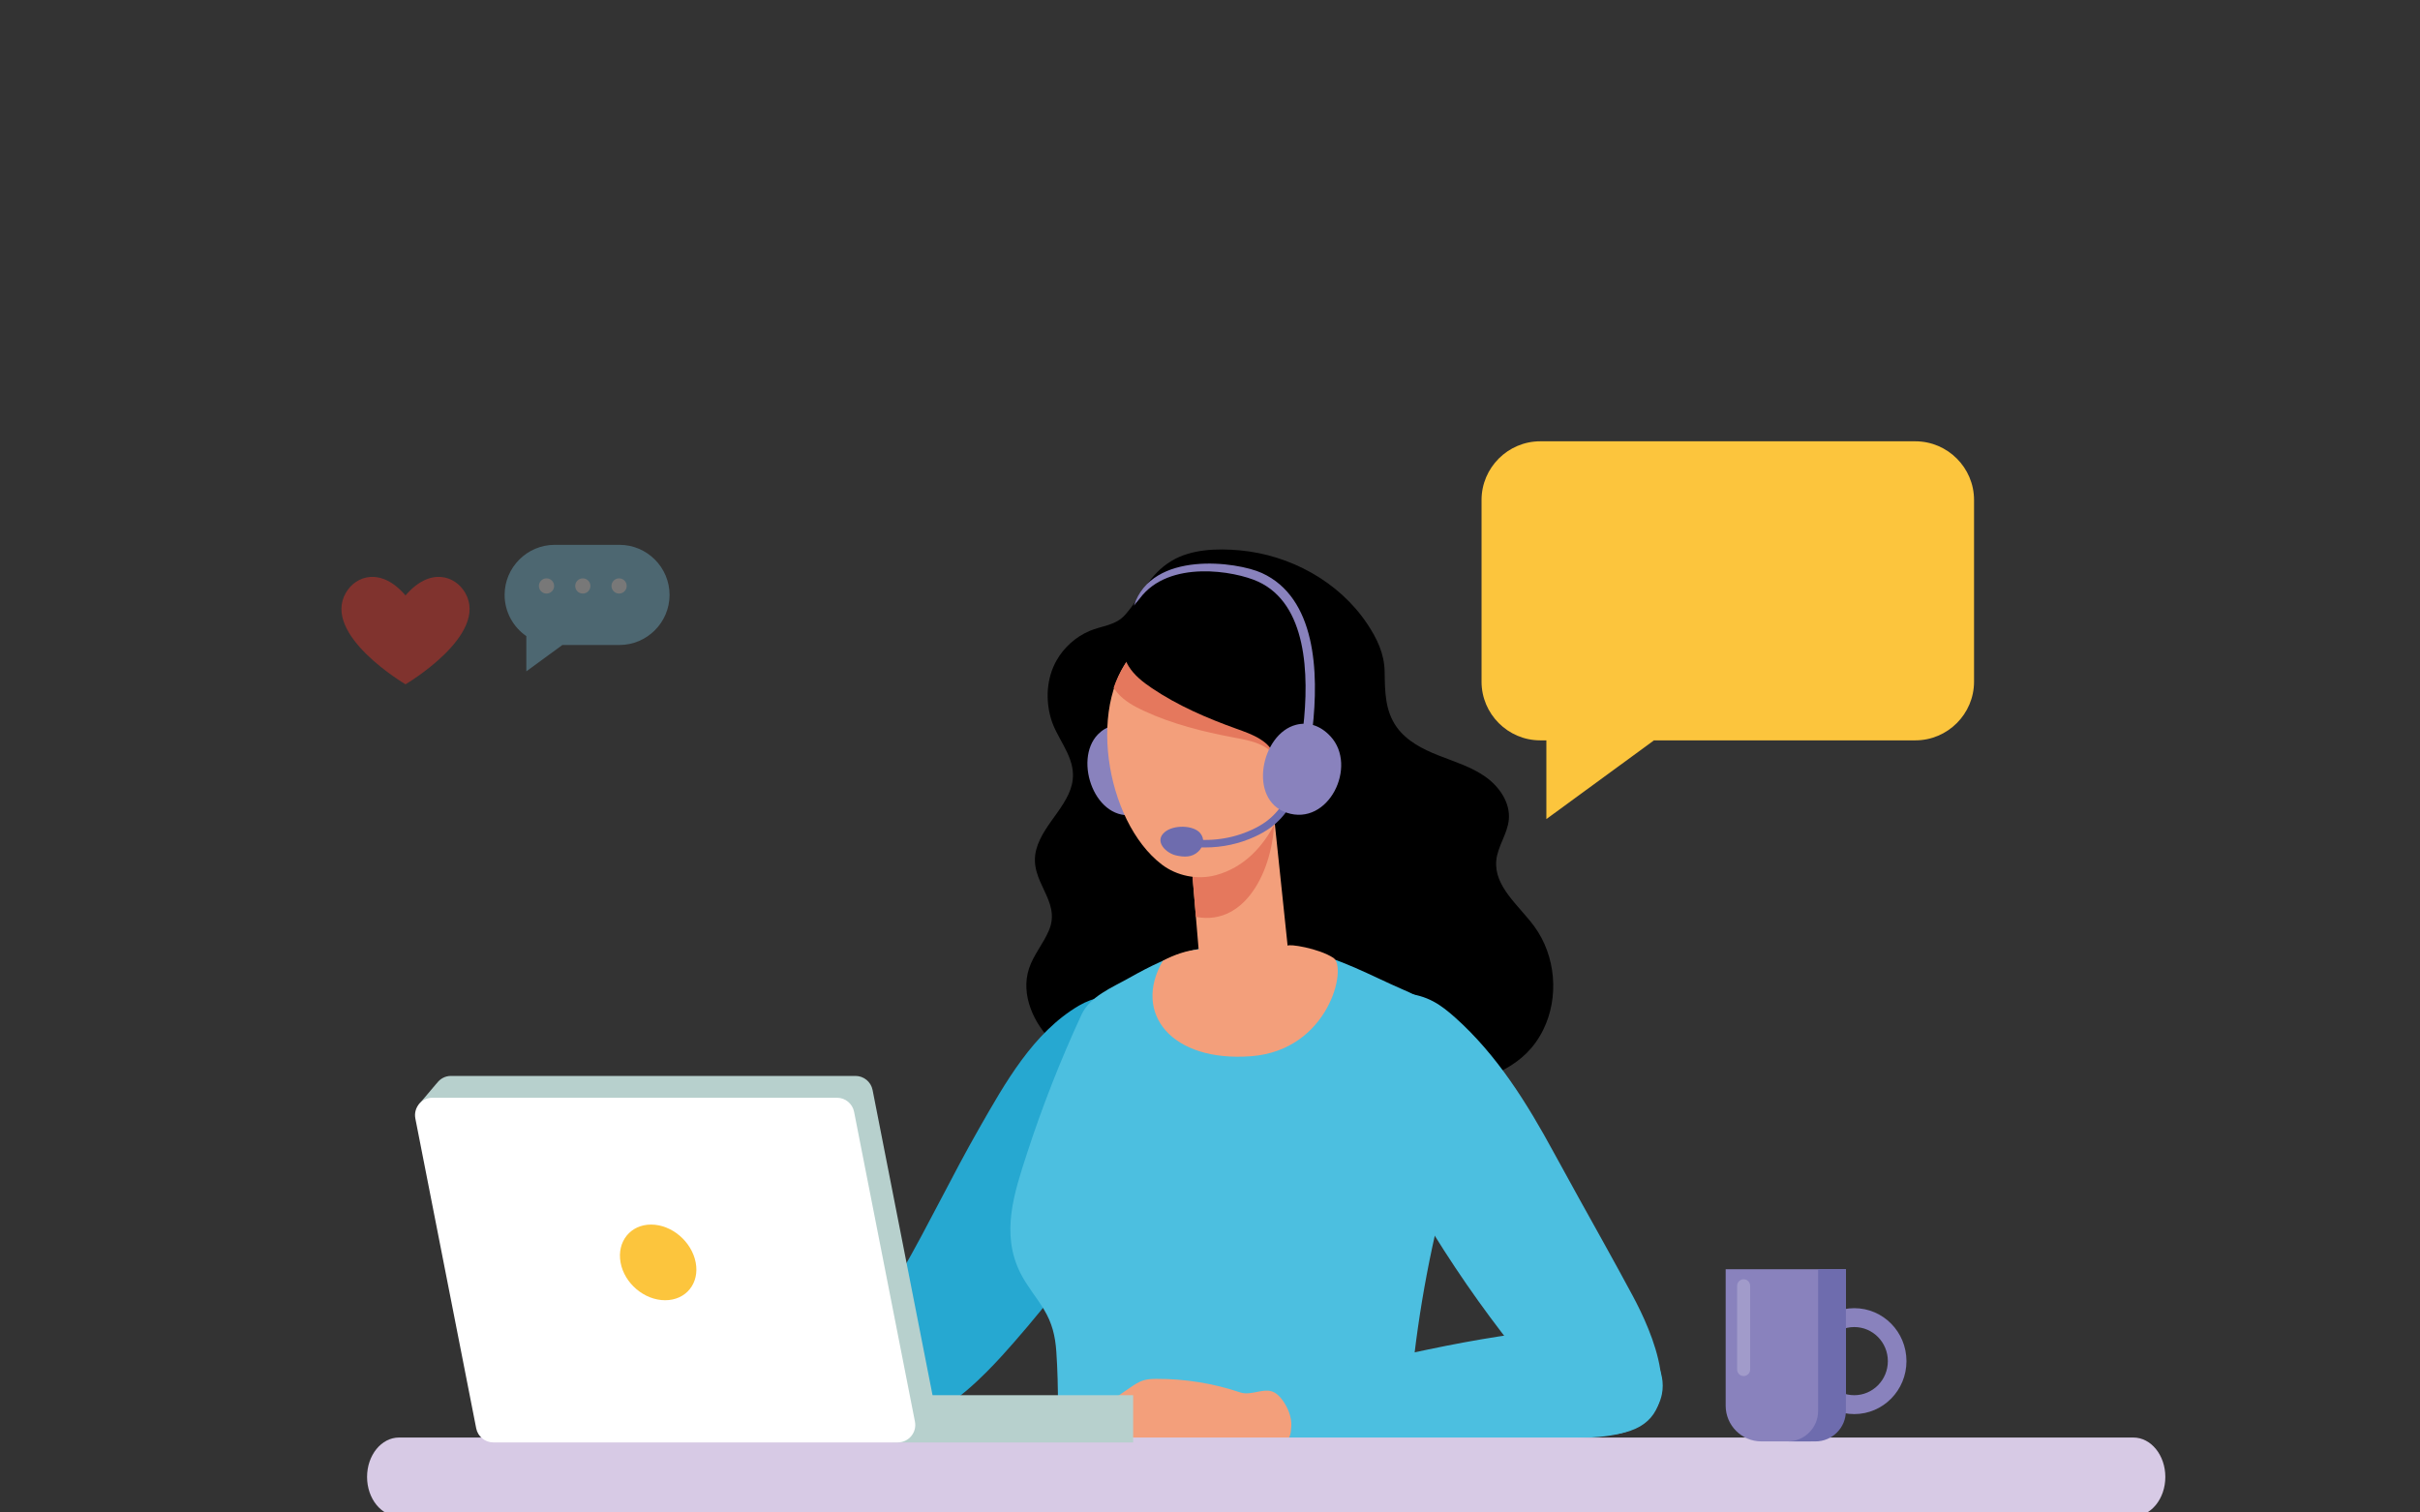 <svg xmlns="http://www.w3.org/2000/svg" xmlns:xlink="http://www.w3.org/1999/xlink" viewBox="0 0 800 500" width="800" height="500" preserveAspectRatio="xMidYMid meet" style="width: 100%; height: 100%; transform: translate3d(0px, 0px, 0px); content-visibility: visible;"><rect x="0" y="0" width="800" height="500" fill="#333333" stroke="none"/><defs><clipPath id="__lottie_element_777"><rect width="800" height="500" x="0" y="0"></rect></clipPath></defs><g clip-path="url(#__lottie_element_777)"><g transform="matrix(0.473,0,0,0.473,426.379,272.715)" opacity="1" style="display: block;"><g opacity="1" transform="matrix(1,0,0,1,0,0)"><path fill="rgb(0,0,0)" fill-opacity="1" d=" M111.891,186.669 C86.091,195.798 54.977,194.864 31.503,179.806 C8.428,165.004 -12.595,154.316 -40.987,154.834 C-66.356,155.297 -87.334,169.009 -111.905,171.928 C-131.392,174.243 -151.19,165.747 -165.314,152.122 C-179.101,138.822 -188.257,118.542 -182.262,100.348 C-179.123,90.822 -172.263,82.962 -168.348,73.727 C-159.319,52.429 -183.093,39.58 -177.181,17.161 C-172.153,-1.906 -151.231,-15.505 -151.543,-35.221 C-151.771,-49.653 -162.944,-60.84 -166.879,-74.192 C-170.849,-87.663 -169.971,-102.753 -162.969,-115.06 C-157.824,-124.102 -149.558,-131.504 -139.979,-135.586 C-131.377,-139.251 -121.767,-139.321 -115.115,-146.838 C-103.261,-160.234 -98.912,-174.752 -82.647,-184.547 C-68.877,-192.839 -50.693,-193.366 -34.896,-191.918 C0.207,-188.7 34.277,-170.172 54.049,-140.663 C61.056,-130.205 66.113,-119.503 66.289,-107.074 C66.481,-93.486 66.476,-79.82 74.801,-68.268 C81.791,-58.569 93.011,-52.894 104.136,-48.518 C115.261,-44.142 126.92,-40.601 136.687,-33.706 C146.454,-26.811 154.209,-15.563 153.07,-3.662 C152.116,6.298 145.222,14.953 144.304,24.917 C142.635,43.034 160.089,56.194 170.849,70.865 C185.915,91.406 188.412,120.453 177.073,143.264 C164.018,169.528 140.3,175.45 115.447,185.334 C114.274,185.801 113.088,186.245 111.891,186.669z"></path></g></g><g transform="matrix(0.473,0,0,0.473,497.525,401.311)" opacity="1" style="display: block;"><g opacity="1" transform="matrix(1,0,0,1,0,0)"><path fill="rgb(76,191,224)" fill-opacity="1" d=" M69.113,20.392 C75.891,32.618 82.627,44.864 89.241,57.187 C102.665,82.198 127.589,137.771 87.687,151.5 C67.584,158.417 56.083,151.653 42.794,137.006 C-7.48,81.597 -50.349,19.489 -84.319,-47.153 C-96.963,-71.957 -130.536,-136.595 -89.757,-151.364 C-76.883,-156.027 -62.04,-154.941 -49.98,-148.455 C-44.465,-145.489 -39.575,-141.494 -34.902,-137.326 C-5.473,-111.081 15.484,-77.219 34.127,-42.874 C45.649,-21.649 57.444,-0.657 69.113,20.392z"></path></g></g><g transform="matrix(0.473,0,0,0.473,335.289,399.011)" opacity="1" style="display: block;"><g opacity="1" transform="matrix(1,0,0,1,0,0)"><path fill="rgb(38,168,209)" fill-opacity="1" d=" M69.837,2.053 C96.349,-38.803 112.848,-88.948 89.811,-135.077 C87.476,-139.752 84.667,-144.853 79.708,-146.502 C69.043,-150.048 54.576,-146.235 45.302,-140.794 C13.132,-121.919 -6.553,-86.403 -24.625,-54.802 C-43.401,-21.971 -59.706,12.205 -78.575,44.984 C-86.217,58.26 -93.935,71.714 -98.034,86.475 C-101.624,99.404 -102.018,114.208 -97.119,126.859 C-75.939,181.552 -17.698,114.556 0.029,94.316 C25.326,65.433 48.948,34.261 69.837,2.053z"></path></g></g><g transform="matrix(0.473,0,0,0.473,-27.367,-8.856)" opacity="1" style="display: block;"><g opacity="1" transform="matrix(1,0,0,1,923.764,879.208)"><path fill="rgb(76,191,224)" fill-opacity="1" d=" M153.269,-59.907 C160.889,-92.177 164.842,-125.192 147.571,-147.173 C139.771,-157.1 125.876,-164.013 114.505,-168.928 C92.324,-178.515 69.647,-191.402 45.904,-195.581 C20.871,-199.986 -6.971,-202.701 -31.92,-196.401 C-47.766,-192.399 -62.593,-184.992 -76.762,-177.003 C-89.057,-170.07 -104.142,-164.1 -110.111,-151.199 C-124.576,-119.935 -137.415,-87.322 -148.063,-54.568 C-156.972,-27.164 -166.751,1.561 -152.713,29.334 C-148.164,38.334 -141.556,46.038 -136.353,54.636 C-130.558,64.214 -128.396,73.211 -127.636,84.259 C-125.902,109.467 -126.577,134.751 -126.649,159.995 C-126.67,167.27 -126.574,174.832 -123.388,181.373 C-117.108,194.269 -100.042,194.449 -87.748,194.428 C-47.228,194.358 -6.708,194.287 33.812,194.217 C50.671,194.189 63.553,196.252 79.38,199.505 C92.7,202.242 104.134,195.521 110.524,183.128 C116.574,171.396 117.034,157.694 117.682,144.509 C120.204,93.212 127.482,42.151 139.391,-7.808 C142.763,-21.954 148.675,-40.455 153.269,-59.907z"></path></g><g opacity="1" transform="matrix(1,0,0,1,928.077,670.284)"><path fill="rgb(243,159,123)" fill-opacity="1" d=" M19.573,-86.996 C19.573,-86.996 29.697,9.447 29.697,9.447 C30.172,7.885 51.401,11.151 61.714,17.923 C71.637,24.439 58.575,82.435 4.273,86.63 C-51.508,90.94 -78.894,56.592 -57.488,19.933 C-49.752,15.745 -40.46,12.559 -32.496,12.029 C-32.496,12.029 -39.291,-69.032 -39.291,-69.032 C-39.291,-69.032 19.573,-86.996 19.573,-86.996z"></path></g><g opacity="1" transform="matrix(1,0,0,1,919.108,623.681)"><path fill="rgb(229,120,93)" fill-opacity="1" d=" M-29.368,-10.925 C-29.368,-10.925 -25.438,35.835 -25.438,35.835 C11.053,42.884 30.393,-1.3 29.326,-36.583 C29.326,-36.583 -29.368,-10.925 -29.368,-10.925z"></path></g></g><g transform="matrix(0.473,0,0,0.473,-27.367,-8.856)" opacity="1" style="display: block;"><g opacity="1" transform="matrix(1,0,0,1,1075.836,991.924)"><path fill="rgb(76,191,224)" fill-opacity="1" d=" M-92.436,-16.386 C-89.004,-16.972 -85.567,-17.538 -82.123,-18.078 C-65.381,-20.705 -48.707,-23.824 -32.126,-27.429 C0.71,-34.568 33.738,-40.701 67.166,-43.866 C70.708,-44.202 74.255,-44.503 77.803,-44.772 C92.789,-45.904 108.492,-46.272 122.209,-39.107 C135.926,-31.942 146.838,-14.989 143.487,1.354 C141.133,12.836 132.353,21.477 122.598,25.833 C112.843,30.189 102.102,30.948 91.567,31.657 C57.438,33.954 23.309,36.252 -10.82,38.549 C-27.718,39.676 -44.614,40.845 -61.509,42.019 C-77.644,43.141 -94.024,45.42 -110.204,45.403 C-117.048,45.396 -124.688,44.113 -130.439,39.546 C-138.433,33.198 -143.245,19.683 -144.019,9.122 C-144.421,3.637 -143.351,-3.021 -139.15,-6.415 C-136.901,-8.232 -134.042,-8.786 -131.29,-9.293 C-118.32,-11.681 -105.413,-14.171 -92.436,-16.386z"></path></g><g opacity="1" transform="matrix(1,0,0,1,881.263,1015.591)"><path fill="rgb(243,159,123)" fill-opacity="1" d=" M63.849,11.952 C55.596,13.656 49.146,20.902 40.932,23.33 C35.071,25.062 28.796,24.136 23.164,22.024 C17.985,20.081 12.718,19.043 7.402,17.34 C3.258,16.013 -2.336,13.219 -6.787,14.146 C-18.453,16.574 -30.089,24.877 -40.663,30.267 C-43.041,31.479 -45.645,32.726 -48.267,32.229 C-50.889,31.732 -53.076,28.554 -51.584,26.34 C-54.626,29.182 -58.654,34.866 -63.562,32.662 C-65.569,31.761 -66.78,29.101 -65.668,27.203 C-67.355,29.053 -69.126,30.963 -71.455,31.883 C-73.784,32.802 -76.839,32.403 -78.211,30.309 C-78.857,29.323 -79.05,28.11 -79.109,26.933 C-79.31,22.884 -78.089,18.883 -76.4,15.198 C-68.071,-2.979 -49.236,-16.463 -33.21,-27.293 C-30.375,-29.209 -27.486,-31.151 -24.214,-32.15 C-21.286,-33.044 -18.181,-33.143 -15.119,-33.157 C4.756,-33.248 24.642,-30.034 43.476,-23.689 C47.552,-22.316 52.038,-23.485 56.101,-24.246 C59.11,-24.809 62.252,-25.368 65.19,-24.51 C68.477,-23.55 71.026,-20.945 73.028,-18.167 C76.71,-13.058 79.525,-6.293 79.086,0.124 C78.752,4.998 78.382,10.255 72.648,11.278 C70.324,11.693 67.931,11.437 65.583,11.682 C64.995,11.743 64.418,11.834 63.849,11.952z"></path></g></g><g transform="matrix(0.473,0,0,0.473,-27.367,-5.075)" opacity="1" style="display: block;"><g opacity="1" transform="matrix(1,0,0,1,845.092,548.814)"><path fill="rgb(137,130,189)" fill-opacity="1" d=" M-19.891,-24.823 C-37.466,-6.74 -21.524,37.443 6.503,31.049 C36.62,24.178 32.089,-22.755 4.856,-30.46 C-5.764,-33.465 -14.234,-30.643 -19.891,-24.823z"></path></g><g opacity="1" transform="matrix(1,0,0,1,897.281,534.354)"><path fill="rgb(243,159,123)" fill-opacity="1" d=" M65.602,-11.285 C65.524,-24.457 63.706,-36.952 60.317,-47.328 C45.694,-92.096 -10.152,-103.156 -43.781,-71.021 C-81.282,-35.184 -66.932,50.499 -27.431,80.598 C-16.87,88.646 -2.517,91.473 10.31,88.033 C49.12,77.625 65.847,29.865 65.602,-11.285z"></path></g><g opacity="1" transform="matrix(1,0,0,1,902.847,507.019)"><path fill="rgb(229,120,93)" fill-opacity="1" d=" M61.06,-18.473 C45.554,-65.942 -13.661,-77.67 -49.32,-43.596 C-57.197,-36.068 -62.884,-26.447 -66.666,-15.64 C-65.871,-14.41 -64.982,-13.177 -63.916,-11.943 C-59.024,-6.276 -52.271,-2.574 -45.476,0.568 C-25.626,9.744 -4.231,15.129 17.264,19.156 C18.848,19.453 20.441,19.746 22.031,20.06 C27.949,21.227 33.823,22.686 38.989,25.731 C53.598,34.341 47.314,53.28 58.016,61.579 C58.984,62.33 59.963,62.814 60.941,63.16 C64.895,49.022 66.748,34.012 66.663,19.744 C66.58,5.777 64.653,-7.471 61.06,-18.473z"></path></g><g opacity="1" transform="matrix(1,0,0,1,913.491,499.966)"><path fill="rgb(0,0,0)" fill-opacity="1" d=" M12.92,21.693 C18.576,23.789 24.141,26.165 28.756,29.995 C41.804,40.826 32.582,58.52 41.823,68.42 C50.011,77.191 62.445,65.601 65.702,57.499 C71.702,42.574 71.35,25.963 70.908,9.883 C70.661,0.916 70.394,-8.179 67.765,-16.756 C64.897,-26.112 59.311,-34.46 52.66,-41.638 C33.455,-62.361 4.472,-73.134 -23.589,-71.366 C-45.532,-69.984 -84.026,-51.545 -66.823,-23.608 C-62.898,-17.234 -56.822,-12.502 -50.614,-8.317 C-32.481,3.908 -12.22,12.637 8.358,20.041 C9.874,20.586 11.4,21.13 12.92,21.693z"></path></g><g opacity="1" transform="matrix(1,0,0,1,971.655,548.355)"><path fill="rgb(110,108,174)" fill-opacity="1" d=" M0.048,-25.162 C-16.813,-22.453 -27.2,13.368 -9.824,23.227 C8.848,33.821 26.37,1.921 15.386,-16.452 C11.103,-23.617 5.475,-26.034 0.048,-25.162z"></path></g><g opacity="1" transform="matrix(1,0,0,1,913.599,462.563)"><path fill="rgb(137,130,189)" fill-opacity="1" d=" M61.507,57.943 C61.507,57.943 54.992,57.19 54.992,57.19 C59.411,19.002 57.529,-29.793 23.467,-45.377 C7.336,-52.757 -38.861,-60.945 -59.19,-33.509 C-61.636,-30.763 -63.272,-28.461 -63.272,-28.461 C-50.665,-67.366 8.784,-59.307 26.195,-51.341 C63.839,-34.117 66.176,17.595 61.507,57.943z"></path></g><g opacity="1" transform="matrix(1,0,0,1,960.259,548.372)"><path fill="rgb(243,159,123)" fill-opacity="1" d=" M-3.833,-24.269 C13.471,-33.73 18.798,-9.772 15.821,2.151 C14.592,7.075 12.646,11.877 9.59,15.929 C5.474,21.386 -6.301,30.438 -13.083,24.468 C-16.161,21.759 -16.479,17.157 -16.573,13.058 C-16.827,2.067 -15.562,-17.855 -3.833,-24.269z"></path></g><g opacity="1" transform="matrix(1,0,0,1,923.439,587.125)"><path fill="rgb(110,108,174)" fill-opacity="1" d=" M-23.374,15.898 C-27.615,15.898 -31.887,15.586 -36.163,14.955 C-36.163,14.955 -35.399,9.764 -35.399,9.764 C-19.868,12.054 -4.38,9.891 9.391,3.509 C13.131,1.776 16.302,-0.045 19.083,-2.059 C24.14,-5.723 28.481,-10.508 31.635,-15.898 C31.635,-15.898 36.163,-13.249 36.163,-13.249 C32.644,-7.236 27.802,-1.897 22.16,2.19 C19.102,4.404 15.646,6.392 11.596,8.269 C0.695,13.321 -11.206,15.898 -23.374,15.898z"></path></g><g opacity="1" transform="matrix(1,0,0,1,967.886,548.371)"><path fill="rgb(137,130,189)" fill-opacity="1" d=" M-4.191,-31.084 C-28.617,-24.82 -38.056,21.192 -10.807,30.352 C18.473,40.195 39.083,-2.213 19.865,-22.989 C12.37,-31.092 3.67,-33.1 -4.191,-31.084z"></path></g><g opacity="1" transform="matrix(1,0,0,1,883.814,598.966)"><path fill="rgb(110,108,174)" fill-opacity="1" d=" M-11.993,-6.626 C-5.711,-12.017 8.262,-11.556 12.868,-5.958 C16.282,-1.81 15.24,3.456 11.481,6.963 C7.034,11.112 1.533,10.872 -4.013,9.621 C-10.958,8.056 -19.565,-0.128 -11.993,-6.626z"></path></g></g><g transform="matrix(0.473,0,0,0.473,418.578,488.252)" opacity="1" style="display: block;"><g opacity="1" transform="matrix(1,0,0,1,0,0)"><path fill="rgb(215,202,229)" fill-opacity="1" d=" M606.043,27.55 C606.043,27.55 -606.043,27.55 -606.043,27.55 C-618.39,27.55 -628.4,15.215 -628.4,0 C-628.4,0 -628.4,0 -628.4,0 C-628.4,-15.215 -618.39,-27.55 -606.043,-27.55 C-606.043,-27.55 606.043,-27.55 606.043,-27.55 C618.39,-27.55 628.4,-15.215 628.4,0 C628.4,0 628.4,0 628.4,0 C628.4,15.215 618.39,27.55 606.043,27.55z"></path></g></g><g transform="matrix(0.473,0,0,0.473,133.643,206.404)" opacity="0.074" style="display: none;"><g opacity="1" transform="matrix(1,0,0,1,0,0)"><path fill="rgb(229,50,40)" fill-opacity="1" d=" M41.638,-26.533 C34.656,-38.479 17.034,-44.478 0,-24.57 C-17.033,-44.478 -34.656,-38.479 -41.638,-26.533 C-58.841,2.903 0,37.544 0,37.544 C0,37.544 58.841,2.903 41.638,-26.533z"></path></g></g><g transform="matrix(0.473,0,0,0.473,134.055,208.463)" opacity="0.431" style="display: block;"><g opacity="1" transform="matrix(1,0,0,1,0,0)"><path fill="rgb(229,50,40)" fill-opacity="1" d=" M41.638,-26.533 C34.656,-38.479 17.034,-44.478 0,-24.57 C-17.033,-44.478 -34.656,-38.479 -41.638,-26.533 C-58.841,2.903 0,37.544 0,37.544 C0,37.544 58.841,2.903 41.638,-26.533z"></path></g></g><g transform="matrix(0.473,0,0,0.473,-65.002,4.479)" opacity="0.03" style="display: none;"><g opacity="1" transform="matrix(1,0,0,1,547.127,411.906)"><path fill="rgb(128,205,235)" fill-opacity="1" d=" M22.64,-44.214 C22.64,-44.214 -22.64,-44.214 -22.64,-44.214 C-41.891,-44.214 -57.641,-28.464 -57.641,-9.213 C-57.641,-9.213 -57.641,-9.213 -57.641,-9.213 C-57.641,2.69 -51.615,13.249 -42.467,19.58 C-42.467,19.58 -42.467,44.214 -42.467,44.214 C-42.467,44.214 -17.273,25.788 -17.273,25.788 C-17.273,25.788 22.64,25.788 22.64,25.788 C41.891,25.788 57.641,10.038 57.641,-9.213 C57.641,-9.213 57.641,-9.213 57.641,-9.213 C57.641,-28.464 41.891,-44.214 22.64,-44.214z"></path></g><g opacity="1" transform="matrix(1,0,0,1,518.773,396.438)"><path fill="rgb(255,255,255)" fill-opacity="1" d=" M5.311,0 C5.311,2.933 2.933,5.311 0,5.311 C-2.933,5.311 -5.311,2.933 -5.311,0 C-5.311,-2.933 -2.933,-5.311 0,-5.311 C2.933,-5.311 5.311,-2.933 5.311,0z"></path></g><g opacity="1" transform="matrix(1,0,0,1,544.134,396.438)"><path fill="rgb(255,255,255)" fill-opacity="1" d=" M5.311,0 C5.311,2.933 2.933,5.311 0,5.311 C-2.933,5.311 -5.311,2.933 -5.311,0 C-5.311,-2.933 -2.933,-5.311 0,-5.311 C2.933,-5.311 5.311,-2.933 5.311,0z"></path></g><g opacity="1" transform="matrix(1,0,0,1,569.495,396.438)"><path fill="rgb(255,255,255)" fill-opacity="1" d=" M5.311,0 C5.311,2.933 2.933,5.311 0,5.311 C-2.933,5.311 -5.311,2.933 -5.311,0 C-5.311,-2.933 -2.933,-5.311 0,-5.311 C2.933,-5.311 5.311,-2.933 5.311,0z"></path></g></g><g transform="matrix(0.473,0,0,0.473,-64.713,6.193)" opacity="0.336" style="display: block;"><g opacity="1" transform="matrix(1,0,0,1,547.127,411.906)"><path fill="rgb(128,205,235)" fill-opacity="1" d=" M22.64,-44.214 C22.64,-44.214 -22.64,-44.214 -22.64,-44.214 C-41.891,-44.214 -57.641,-28.464 -57.641,-9.213 C-57.641,-9.213 -57.641,-9.213 -57.641,-9.213 C-57.641,2.69 -51.615,13.249 -42.467,19.58 C-42.467,19.58 -42.467,44.214 -42.467,44.214 C-42.467,44.214 -17.273,25.788 -17.273,25.788 C-17.273,25.788 22.64,25.788 22.64,25.788 C41.891,25.788 57.641,10.038 57.641,-9.213 C57.641,-9.213 57.641,-9.213 57.641,-9.213 C57.641,-28.464 41.891,-44.214 22.64,-44.214z"></path></g><g opacity="1" transform="matrix(1,0,0,1,518.773,396.438)"><path fill="rgb(255,255,255)" fill-opacity="1" d=" M5.311,0 C5.311,2.933 2.933,5.311 0,5.311 C-2.933,5.311 -5.311,2.933 -5.311,0 C-5.311,-2.933 -2.933,-5.311 0,-5.311 C2.933,-5.311 5.311,-2.933 5.311,0z"></path></g><g opacity="1" transform="matrix(1,0,0,1,544.134,396.438)"><path fill="rgb(255,255,255)" fill-opacity="1" d=" M5.311,0 C5.311,2.933 2.933,5.311 0,5.311 C-2.933,5.311 -5.311,2.933 -5.311,0 C-5.311,-2.933 -2.933,-5.311 0,-5.311 C2.933,-5.311 5.311,-2.933 5.311,0z"></path></g><g opacity="1" transform="matrix(1,0,0,1,569.495,396.438)"><path fill="rgb(255,255,255)" fill-opacity="1" d=" M5.311,0 C5.311,2.933 2.933,5.311 0,5.311 C-2.933,5.311 -5.311,2.933 -5.311,0 C-5.311,-2.933 -2.933,-5.311 0,-5.311 C2.933,-5.311 5.311,-2.933 5.311,0z"></path></g></g><g transform="matrix(0.473,0,0,0.473,-27.905,-6.708)" opacity="0.085" style="display: none;"><g opacity="1" transform="matrix(1,0,0,1,661.305,542.813)"><g opacity="1" transform="matrix(1,0,0,1,0,0)"><path fill="rgb(137,130,189)" fill-opacity="1" d=" M48.277,41.867 C48.277,41.867 -48.277,41.867 -48.277,41.867 C-54.904,41.867 -60.277,36.494 -60.277,29.867 C-60.277,29.867 -60.277,-29.867 -60.277,-29.867 C-60.277,-36.494 -54.904,-41.867 -48.277,-41.867 C-48.277,-41.867 48.277,-41.867 48.277,-41.867 C54.904,-41.867 60.277,-36.494 60.277,-29.867 C60.277,-29.867 60.277,29.867 60.277,29.867 C60.277,36.494 54.904,41.867 48.277,41.867z"></path></g></g><g opacity="1" transform="matrix(1,0,0,1,661.305,596.884)"><g opacity="1" transform="matrix(1,0,0,1,0,0)"><path fill="rgb(137,130,189)" fill-opacity="1" d=" M0,14.254 C0,14.254 21.137,-14.254 21.137,-14.254 C21.137,-14.254 -21.137,-14.254 -21.137,-14.254 C-21.137,-14.254 0,14.254 0,14.254z"></path></g></g><g opacity="1" transform="matrix(1,0,0,1,686.903,541.243)"><g opacity="1" transform="matrix(1,0,0,1,0,0)"><path fill="rgb(255,255,255)" fill-opacity="1" d=" M6.118,12.337 C6.118,12.337 0.903,12.337 0.903,12.337 C0.903,12.337 0.903,-1.941 0.903,-1.941 C0.903,-1.941 0.954,-4.287 0.954,-4.287 C0.954,-4.287 1.038,-6.852 1.038,-6.852 C0.172,-5.986 -0.43,-5.418 -0.768,-5.148 C-0.768,-5.148 -3.603,-2.869 -3.603,-2.869 C-3.603,-2.869 -6.118,-6.008 -6.118,-6.008 C-6.118,-6.008 1.831,-12.337 1.831,-12.337 C1.831,-12.337 6.118,-12.337 6.118,-12.337 C6.118,-12.337 6.118,12.337 6.118,12.337z"></path></g></g><g opacity="1" transform="matrix(1,0,0,1,645.806,544.782)"><g opacity="1" transform="matrix(1,0,0,1,0,0)"><path fill="rgb(255,255,255)" fill-opacity="1" d=" M8.555,-16.707 C8.555,-16.707 -8.555,-16.707 -8.555,-16.707 C-15.829,-16.707 -21.78,-10.755 -21.78,-3.481 C-21.78,-3.481 -21.78,-3.481 -21.78,-3.481 C-21.78,1.017 -19.503,5.007 -16.046,7.399 C-16.046,7.399 -16.046,16.707 -16.046,16.707 C-16.046,16.707 -6.527,9.744 -6.527,9.744 C-6.527,9.744 8.555,9.744 8.555,9.744 C15.829,9.744 21.78,3.793 21.78,-3.481 C21.78,-3.481 21.78,-3.481 21.78,-3.481 C21.78,-10.755 15.829,-16.707 8.555,-16.707z"></path></g></g></g><g transform="matrix(0.473,0,0,0.473,-28.069,-6.05)" opacity="0.183" style="display: none;"><g opacity="1" transform="matrix(1,0,0,1,661.305,542.813)"><g opacity="1" transform="matrix(1,0,0,1,0,0)"><path fill="rgb(137,130,189)" fill-opacity="1" d=" M48.277,41.867 C48.277,41.867 -48.277,41.867 -48.277,41.867 C-54.904,41.867 -60.277,36.494 -60.277,29.867 C-60.277,29.867 -60.277,-29.867 -60.277,-29.867 C-60.277,-36.494 -54.904,-41.867 -48.277,-41.867 C-48.277,-41.867 48.277,-41.867 48.277,-41.867 C54.904,-41.867 60.277,-36.494 60.277,-29.867 C60.277,-29.867 60.277,29.867 60.277,29.867 C60.277,36.494 54.904,41.867 48.277,41.867z"></path></g></g><g opacity="1" transform="matrix(1,0,0,1,661.305,596.884)"><g opacity="1" transform="matrix(1,0,0,1,0,0)"><path fill="rgb(137,130,189)" fill-opacity="1" d=" M0,14.254 C0,14.254 21.137,-14.254 21.137,-14.254 C21.137,-14.254 -21.137,-14.254 -21.137,-14.254 C-21.137,-14.254 0,14.254 0,14.254z"></path></g></g><g opacity="1" transform="matrix(1,0,0,1,686.903,541.243)"><g opacity="1" transform="matrix(1,0,0,1,0,0)"><path fill="rgb(255,255,255)" fill-opacity="1" d=" M6.118,12.337 C6.118,12.337 0.903,12.337 0.903,12.337 C0.903,12.337 0.903,-1.941 0.903,-1.941 C0.903,-1.941 0.954,-4.287 0.954,-4.287 C0.954,-4.287 1.038,-6.852 1.038,-6.852 C0.172,-5.986 -0.43,-5.418 -0.768,-5.148 C-0.768,-5.148 -3.603,-2.869 -3.603,-2.869 C-3.603,-2.869 -6.118,-6.008 -6.118,-6.008 C-6.118,-6.008 1.831,-12.337 1.831,-12.337 C1.831,-12.337 6.118,-12.337 6.118,-12.337 C6.118,-12.337 6.118,12.337 6.118,12.337z"></path></g></g><g opacity="1" transform="matrix(1,0,0,1,645.806,544.782)"><g opacity="1" transform="matrix(1,0,0,1,0,0)"><path fill="rgb(255,255,255)" fill-opacity="1" d=" M8.555,-16.707 C8.555,-16.707 -8.555,-16.707 -8.555,-16.707 C-15.829,-16.707 -21.78,-10.755 -21.78,-3.481 C-21.78,-3.481 -21.78,-3.481 -21.78,-3.481 C-21.78,1.017 -19.503,5.007 -16.046,7.399 C-16.046,7.399 -16.046,16.707 -16.046,16.707 C-16.046,16.707 -6.527,9.744 -6.527,9.744 C-6.527,9.744 8.555,9.744 8.555,9.744 C15.829,9.744 21.78,3.793 21.78,-3.481 C21.78,-3.481 21.78,-3.481 21.78,-3.481 C21.78,-10.755 15.829,-16.707 8.555,-16.707z"></path></g></g></g><g transform="matrix(0.473,0,0,0.473,-27.367,-61.83)" opacity="0.025" style="display: none;"><g opacity="1" transform="matrix(1,0,0,1,416.358,668.757)"><path fill="rgb(251,193,74)" fill-opacity="1" d=" M5.779,-7.488 C4.186,-5.942 2.093,-5.17 0,-5.17 C-2.093,-5.17 -4.186,-5.942 -5.779,-7.488 C-5.779,-7.488 -13.111,-14.597 -13.111,-14.597 C-13.111,-14.597 -48.859,12.862 -48.859,12.862 C-47.444,13.945 -45.683,14.597 -43.774,14.597 C-43.774,14.597 43.774,14.597 43.774,14.597 C45.683,14.597 47.444,13.945 48.859,12.862 C48.859,12.862 13.111,-14.597 13.111,-14.597 C13.111,-14.597 5.779,-7.488 5.779,-7.488z"></path></g><g opacity="1" transform="matrix(1,0,0,1,382.696,648.576)"><path fill="rgb(251,193,74)" fill-opacity="1" d=" M-17.168,-30.99 C-18.018,-29.677 -18.518,-28.118 -18.518,-26.446 C-18.518,-26.446 -18.518,26.372 -18.518,26.372 C-18.518,28.075 -18.002,29.662 -17.122,30.99 C-17.122,30.99 18.518,3.613 18.518,3.613 C18.518,3.613 -17.168,-30.99 -17.168,-30.99z"></path></g><g opacity="1" transform="matrix(1,0,0,1,450.021,648.576)"><path fill="rgb(251,193,74)" fill-opacity="1" d=" M18.518,-26.446 C18.518,-28.118 18.018,-29.677 17.168,-30.99 C17.168,-30.99 -18.518,3.613 -18.518,3.613 C-18.518,3.613 17.122,30.99 17.122,30.99 C18.002,29.662 18.518,28.075 18.518,26.372 C18.518,26.372 18.518,-26.446 18.518,-26.446z"></path></g><g opacity="1" transform="matrix(1,0,0,1,416.358,637.245)"><path fill="rgb(251,193,74)" fill-opacity="1" d=" M3.828,22.013 C3.828,22.013 48.938,-21.727 48.938,-21.727 C47.51,-22.847 45.719,-23.522 43.774,-23.522 C43.774,-23.522 -43.774,-23.522 -43.774,-23.522 C-45.719,-23.522 -47.51,-22.847 -48.938,-21.727 C-48.938,-21.727 -3.829,22.013 -3.829,22.013 C-1.753,24.024 1.754,24.024 3.828,22.013z"></path></g><g opacity="1" transform="matrix(1,0,0,1,416.358,639.552)"><path fill="rgb(255,255,255)" fill-opacity="1" d=" M-13.858,11.648 C-13.858,11.648 -12.151,13.87 -12.151,13.87 C-12.151,13.87 -13.111,14.608 -13.111,14.608 C-13.111,14.608 -5.779,21.717 -5.779,21.717 C-4.186,23.263 -2.093,24.035 0,24.035 C2.093,24.035 4.186,23.263 5.779,21.717 C5.779,21.717 13.111,14.608 13.111,14.608 C13.111,14.608 12.151,13.87 12.151,13.87 C12.151,13.87 13.858,11.648 13.858,11.648 C13.858,11.648 15.144,12.636 15.144,12.636 C15.144,12.636 50.83,-21.967 50.83,-21.967 C50.318,-22.758 49.677,-23.455 48.938,-24.035 C48.938,-24.035 3.828,19.706 3.828,19.706 C1.754,21.717 -1.753,21.717 -3.829,19.706 C-3.829,19.706 -48.938,-24.035 -48.938,-24.035 C-49.678,-23.455 -50.318,-22.758 -50.83,-21.967 C-50.83,-21.967 -15.144,12.636 -15.144,12.636 C-15.144,12.636 -13.858,11.648 -13.858,11.648z"></path></g><g opacity="1" transform="matrix(1,0,0,1,384.41,666.904)"><path fill="rgb(255,255,255)" fill-opacity="1" d=" M16.804,-14.715 C16.804,-14.715 -18.837,12.662 -18.837,12.662 C-18.315,13.451 -17.661,14.141 -16.911,14.715 C-16.911,14.715 18.837,-12.744 18.837,-12.744 C18.837,-12.744 16.804,-14.715 16.804,-14.715z"></path></g><g opacity="1" transform="matrix(1,0,0,1,402.711,652.68)"><path fill="rgb(255,255,255)" fill-opacity="1" d=" M-0.21,-1.48 C-0.21,-1.48 -1.497,-0.492 -1.497,-0.492 C-1.497,-0.492 0.537,1.48 0.537,1.48 C0.537,1.48 1.497,0.742 1.497,0.742 C1.497,0.742 -0.21,-1.48 -0.21,-1.48z"></path></g><g opacity="1" transform="matrix(1,0,0,1,448.306,666.904)"><path fill="rgb(255,255,255)" fill-opacity="1" d=" M-18.837,-12.744 C-18.837,-12.744 16.911,14.715 16.911,14.715 C17.661,14.141 18.315,13.451 18.837,12.662 C18.837,12.662 -16.804,-14.715 -16.804,-14.715 C-16.804,-14.715 -18.837,-12.744 -18.837,-12.744z"></path></g><g opacity="1" transform="matrix(1,0,0,1,430.006,652.68)"><path fill="rgb(255,255,255)" fill-opacity="1" d=" M-1.496,0.742 C-1.496,0.742 -0.537,1.48 -0.537,1.48 C-0.537,1.48 1.496,-0.492 1.496,-0.492 C1.496,-0.492 0.21,-1.48 0.21,-1.48 C0.21,-1.48 -1.496,0.742 -1.496,0.742z"></path></g></g><g transform="matrix(0.473,0,0,0.473,-27.367,-61.693)" opacity="0.05" style="display: none;"><g opacity="1" transform="matrix(1,0,0,1,416.358,668.757)"><path fill="rgb(251,193,74)" fill-opacity="1" d=" M5.779,-7.488 C4.186,-5.942 2.093,-5.17 0,-5.17 C-2.093,-5.17 -4.186,-5.942 -5.779,-7.488 C-5.779,-7.488 -13.111,-14.597 -13.111,-14.597 C-13.111,-14.597 -48.859,12.862 -48.859,12.862 C-47.444,13.945 -45.683,14.597 -43.774,14.597 C-43.774,14.597 43.774,14.597 43.774,14.597 C45.683,14.597 47.444,13.945 48.859,12.862 C48.859,12.862 13.111,-14.597 13.111,-14.597 C13.111,-14.597 5.779,-7.488 5.779,-7.488z"></path></g><g opacity="1" transform="matrix(1,0,0,1,382.696,648.576)"><path fill="rgb(251,193,74)" fill-opacity="1" d=" M-17.168,-30.99 C-18.018,-29.677 -18.518,-28.118 -18.518,-26.446 C-18.518,-26.446 -18.518,26.372 -18.518,26.372 C-18.518,28.075 -18.002,29.662 -17.122,30.99 C-17.122,30.99 18.518,3.613 18.518,3.613 C18.518,3.613 -17.168,-30.99 -17.168,-30.99z"></path></g><g opacity="1" transform="matrix(1,0,0,1,450.021,648.576)"><path fill="rgb(251,193,74)" fill-opacity="1" d=" M18.518,-26.446 C18.518,-28.118 18.018,-29.677 17.168,-30.99 C17.168,-30.99 -18.518,3.613 -18.518,3.613 C-18.518,3.613 17.122,30.99 17.122,30.99 C18.002,29.662 18.518,28.075 18.518,26.372 C18.518,26.372 18.518,-26.446 18.518,-26.446z"></path></g><g opacity="1" transform="matrix(1,0,0,1,416.358,637.245)"><path fill="rgb(251,193,74)" fill-opacity="1" d=" M3.828,22.013 C3.828,22.013 48.938,-21.727 48.938,-21.727 C47.51,-22.847 45.719,-23.522 43.774,-23.522 C43.774,-23.522 -43.774,-23.522 -43.774,-23.522 C-45.719,-23.522 -47.51,-22.847 -48.938,-21.727 C-48.938,-21.727 -3.829,22.013 -3.829,22.013 C-1.753,24.024 1.754,24.024 3.828,22.013z"></path></g><g opacity="1" transform="matrix(1,0,0,1,416.358,639.552)"><path fill="rgb(255,255,255)" fill-opacity="1" d=" M-13.858,11.648 C-13.858,11.648 -12.151,13.87 -12.151,13.87 C-12.151,13.87 -13.111,14.608 -13.111,14.608 C-13.111,14.608 -5.779,21.717 -5.779,21.717 C-4.186,23.263 -2.093,24.035 0,24.035 C2.093,24.035 4.186,23.263 5.779,21.717 C5.779,21.717 13.111,14.608 13.111,14.608 C13.111,14.608 12.151,13.87 12.151,13.87 C12.151,13.87 13.858,11.648 13.858,11.648 C13.858,11.648 15.144,12.636 15.144,12.636 C15.144,12.636 50.83,-21.967 50.83,-21.967 C50.318,-22.758 49.677,-23.455 48.938,-24.035 C48.938,-24.035 3.828,19.706 3.828,19.706 C1.754,21.717 -1.753,21.717 -3.829,19.706 C-3.829,19.706 -48.938,-24.035 -48.938,-24.035 C-49.678,-23.455 -50.318,-22.758 -50.83,-21.967 C-50.83,-21.967 -15.144,12.636 -15.144,12.636 C-15.144,12.636 -13.858,11.648 -13.858,11.648z"></path></g><g opacity="1" transform="matrix(1,0,0,1,384.41,666.904)"><path fill="rgb(255,255,255)" fill-opacity="1" d=" M16.804,-14.715 C16.804,-14.715 -18.837,12.662 -18.837,12.662 C-18.315,13.451 -17.661,14.141 -16.911,14.715 C-16.911,14.715 18.837,-12.744 18.837,-12.744 C18.837,-12.744 16.804,-14.715 16.804,-14.715z"></path></g><g opacity="1" transform="matrix(1,0,0,1,402.711,652.68)"><path fill="rgb(255,255,255)" fill-opacity="1" d=" M-0.21,-1.48 C-0.21,-1.48 -1.497,-0.492 -1.497,-0.492 C-1.497,-0.492 0.537,1.48 0.537,1.48 C0.537,1.48 1.497,0.742 1.497,0.742 C1.497,0.742 -0.21,-1.48 -0.21,-1.48z"></path></g><g opacity="1" transform="matrix(1,0,0,1,448.306,666.904)"><path fill="rgb(255,255,255)" fill-opacity="1" d=" M-18.837,-12.744 C-18.837,-12.744 16.911,14.715 16.911,14.715 C17.661,14.141 18.315,13.451 18.837,12.662 C18.837,12.662 -16.804,-14.715 -16.804,-14.715 C-16.804,-14.715 -18.837,-12.744 -18.837,-12.744z"></path></g><g opacity="1" transform="matrix(1,0,0,1,430.006,652.68)"><path fill="rgb(255,255,255)" fill-opacity="1" d=" M-1.496,0.742 C-1.496,0.742 -0.537,1.48 -0.537,1.48 C-0.537,1.48 1.496,-0.492 1.496,-0.492 C1.496,-0.492 0.21,-1.48 0.21,-1.48 C0.21,-1.48 -1.496,0.742 -1.496,0.742z"></path></g></g><g transform="matrix(0.473,0,0,0.473,-27.365,-8.857)" opacity="1" style="display: block;"><g opacity="1" transform="matrix(1,0,0,1,1305.927,965.964)"><path fill="rgb(137,130,189)" fill-opacity="1" d=" M17.007,60.17 C17.007,60.17 -17.007,60.17 -17.007,60.17 C-30.814,60.17 -42.007,48.977 -42.007,35.17 C-42.007,35.17 -42.007,-60.17 -42.007,-60.17 C-42.007,-60.17 42.007,-60.17 42.007,-60.17 C42.007,-60.17 42.007,35.17 42.007,35.17 C42.007,48.977 30.814,60.17 17.007,60.17"></path></g><g opacity="1" transform="matrix(1,0,0,1,1353.8,970.025)"><path fill="rgb(137,130,189)" fill-opacity="1" d=" M0,-37.014 C-20.146,-37.014 -36.478,-20.442 -36.478,0 C-36.478,20.441 -20.146,37.014 0,37.014 C20.146,37.014 36.478,20.441 36.478,0 C36.478,-20.442 20.146,-37.014 0,-37.014z M0,23.813 C-12.963,23.813 -23.47,13.152 -23.47,0 C-23.47,-13.152 -12.963,-23.814 0,-23.814 C12.961,-23.814 23.469,-13.152 23.469,0 C23.469,13.152 12.961,23.813 0,23.813z"></path></g><g opacity="1" transform="matrix(1,0,0,1,1276.482,946.632)"><path fill="rgb(161,155,202)" fill-opacity="1" d=" M0,-33.824 C-2.499,-33.824 -4.542,-31.78 -4.542,-29.282 C-4.542,-29.282 -4.542,29.283 -4.542,29.283 C-4.542,31.781 -2.499,33.824 0,33.824 C2.498,33.824 4.542,31.781 4.542,29.283 C4.542,29.283 4.542,-29.282 4.542,-29.282 C4.542,-31.78 2.498,-33.824 0,-33.824"></path></g><g opacity="1" transform="matrix(1,0,0,1,1327.594,965.964)"><path fill="rgb(110,108,174)" fill-opacity="1" d=" M0.937,-60.17 C0.937,-60.17 0.937,38.894 0.937,38.894 C0.937,50.644 -8.588,60.17 -20.339,60.17 C-20.339,60.17 -0.938,60.17 -0.938,60.17 C10.814,60.17 20.339,50.644 20.339,38.894 C20.339,38.894 20.339,-60.17 20.339,-60.17 C20.339,-60.17 0.937,-60.17 0.937,-60.17z"></path></g></g><g transform="matrix(0.473,0,0,0.473,-27.367,-8.856)" opacity="1" style="display: block;"><g opacity="1" transform="matrix(1,0,0,1,765.57,1010.33)"><path fill="rgb(183,208,205)" fill-opacity="1" d=" M84.251,-16.495 C84.251,-16.495 -84.251,-16.495 -84.251,-16.495 C-84.251,-16.495 -84.251,16.495 -84.251,16.495 C-84.251,16.495 84.251,16.495 84.251,16.495 C84.251,16.495 84.251,-16.495 84.251,-16.495z"></path></g><g opacity="1" transform="matrix(1,0,0,1,530.307,891.136)"><path fill="rgb(183,208,205)" fill-opacity="1" d=" M179.926,105.9 C179.926,105.9 137.4,-110.6 137.4,-110.6 C136.277,-116.32 131.263,-120.443 125.435,-120.443 C125.435,-120.443 -157.269,-120.443 -157.269,-120.443 C-161.362,-120.443 -164.869,-118.419 -167.067,-115.416 C-167.067,-115.416 -167.104,-115.452 -167.104,-115.452 C-167.104,-115.452 -180.159,-100.018 -180.159,-100.018 C-180.159,-100.018 -168.578,-102.559 -168.578,-102.559 C-168.578,-102.559 -126.707,110.601 -126.707,110.601 C-125.584,116.32 -120.572,120.443 -114.743,120.443 C-114.743,120.443 167.962,120.443 167.962,120.443 C175.64,120.443 181.406,113.433 179.926,105.9z"></path></g><g opacity="1" transform="matrix(1,0,0,1,522.728,906.382)"><path fill="rgb(255,255,255)" fill-opacity="1" d=" M-120.089,120.443 C-120.089,120.443 162.615,120.443 162.615,120.443 C170.292,120.443 176.06,113.432 174.58,105.899 C174.58,105.899 132.054,-110.601 132.054,-110.601 C130.93,-116.32 125.917,-120.443 120.089,-120.443 C120.089,-120.443 -162.615,-120.443 -162.615,-120.443 C-170.292,-120.443 -176.059,-113.433 -174.58,-105.9 C-174.58,-105.9 -132.054,110.6 -132.054,110.6 C-130.931,116.32 -125.918,120.443 -120.089,120.443z"></path></g><g opacity="1" transform="matrix(1,0,0,1,517.849,901.019)"><path fill="rgb(252,197,61)" fill-opacity="1" d=" M-26.286,0 C-23.678,14.604 -9.725,26.442 4.879,26.442 C19.483,26.442 29.038,14.604 26.222,0 C23.406,-14.604 9.453,-26.442 -4.942,-26.442 C-19.338,-26.442 -28.893,-14.604 -26.286,0z"></path></g></g><g transform="matrix(0.473,0,0,0.473,-27.366,14.325)" opacity="1" style="display: block;"><g opacity="1" transform="matrix(1,0,0,1,1265.406,382.649)"><path fill="rgb(252,197,61)" fill-opacity="1" d=" M-131.103,104.506 C-131.103,104.506 131.103,104.506 131.103,104.506 C153.653,104.506 172.103,86.056 172.103,63.506 C172.103,63.506 172.103,-63.506 172.103,-63.506 C172.103,-86.056 153.653,-104.506 131.103,-104.506 C131.103,-104.506 -131.103,-104.506 -131.103,-104.506 C-153.653,-104.506 -172.103,-86.056 -172.103,-63.506 C-172.103,-63.506 -172.103,63.506 -172.103,63.506 C-172.103,86.056 -153.653,104.506 -131.103,104.506z"></path></g><g opacity="1" transform="matrix(1,0,0,1,1176.22,494.148)"><path fill="rgb(252,197,61)" fill-opacity="1" d=" M-37.612,48.025 C-37.612,48.025 -37.612,-48.025 -37.612,-48.025 C-37.612,-48.025 37.612,-6.993 37.612,-6.993 C37.612,-6.993 -37.612,48.025 -37.612,48.025z"></path></g></g><g transform="matrix(0.473,0,0,0.473,428.259,269.551)" opacity="1" style="display: block;"><g opacity="1" transform="matrix(1,0,0,1,0,0)"><path stroke-linecap="butt" stroke-linejoin="miter" fill-opacity="0" stroke-miterlimit="4" stroke="rgb(70,182,91)" stroke-opacity="1" stroke-width="15" d="M0 0"></path></g><g opacity="1" transform="matrix(1,0,0,1,0,0)"><path stroke-linecap="round" stroke-linejoin="round" fill-opacity="0" stroke="rgb(251,251,251)" stroke-opacity="1" stroke-width="15" d="M0 0"></path></g></g><g transform="matrix(0.473,0,0,0.473,428.259,292.456)" opacity="1" style="display: block;"><g opacity="1" transform="matrix(1,0,0,1,0,0)"><path stroke-linecap="butt" stroke-linejoin="miter" fill-opacity="0" stroke-miterlimit="4" stroke="rgb(70,182,91)" stroke-opacity="1" stroke-width="15" d="M0 0"></path></g><g opacity="1" transform="matrix(1,0,0,1,0,0)"><path stroke-linecap="round" stroke-linejoin="round" fill-opacity="0" stroke="rgb(251,251,251)" stroke-opacity="1" stroke-width="15" d="M0 0"></path></g></g><g transform="matrix(0.473,0,0,0.473,428.259,315.084)" opacity="1" style="display: block;"><g opacity="1" transform="matrix(1,0,0,1,0,0)"><path stroke-linecap="butt" stroke-linejoin="miter" fill-opacity="0" stroke-miterlimit="4" stroke="rgb(70,182,91)" stroke-opacity="1" stroke-width="15" d="M0 0"></path></g><g opacity="1" transform="matrix(1,0,0,1,0,0)"><path stroke-linecap="round" stroke-linejoin="round" fill-opacity="0" stroke="rgb(251,251,251)" stroke-opacity="1" stroke-width="15" d="M0 0"></path></g></g></g></svg>